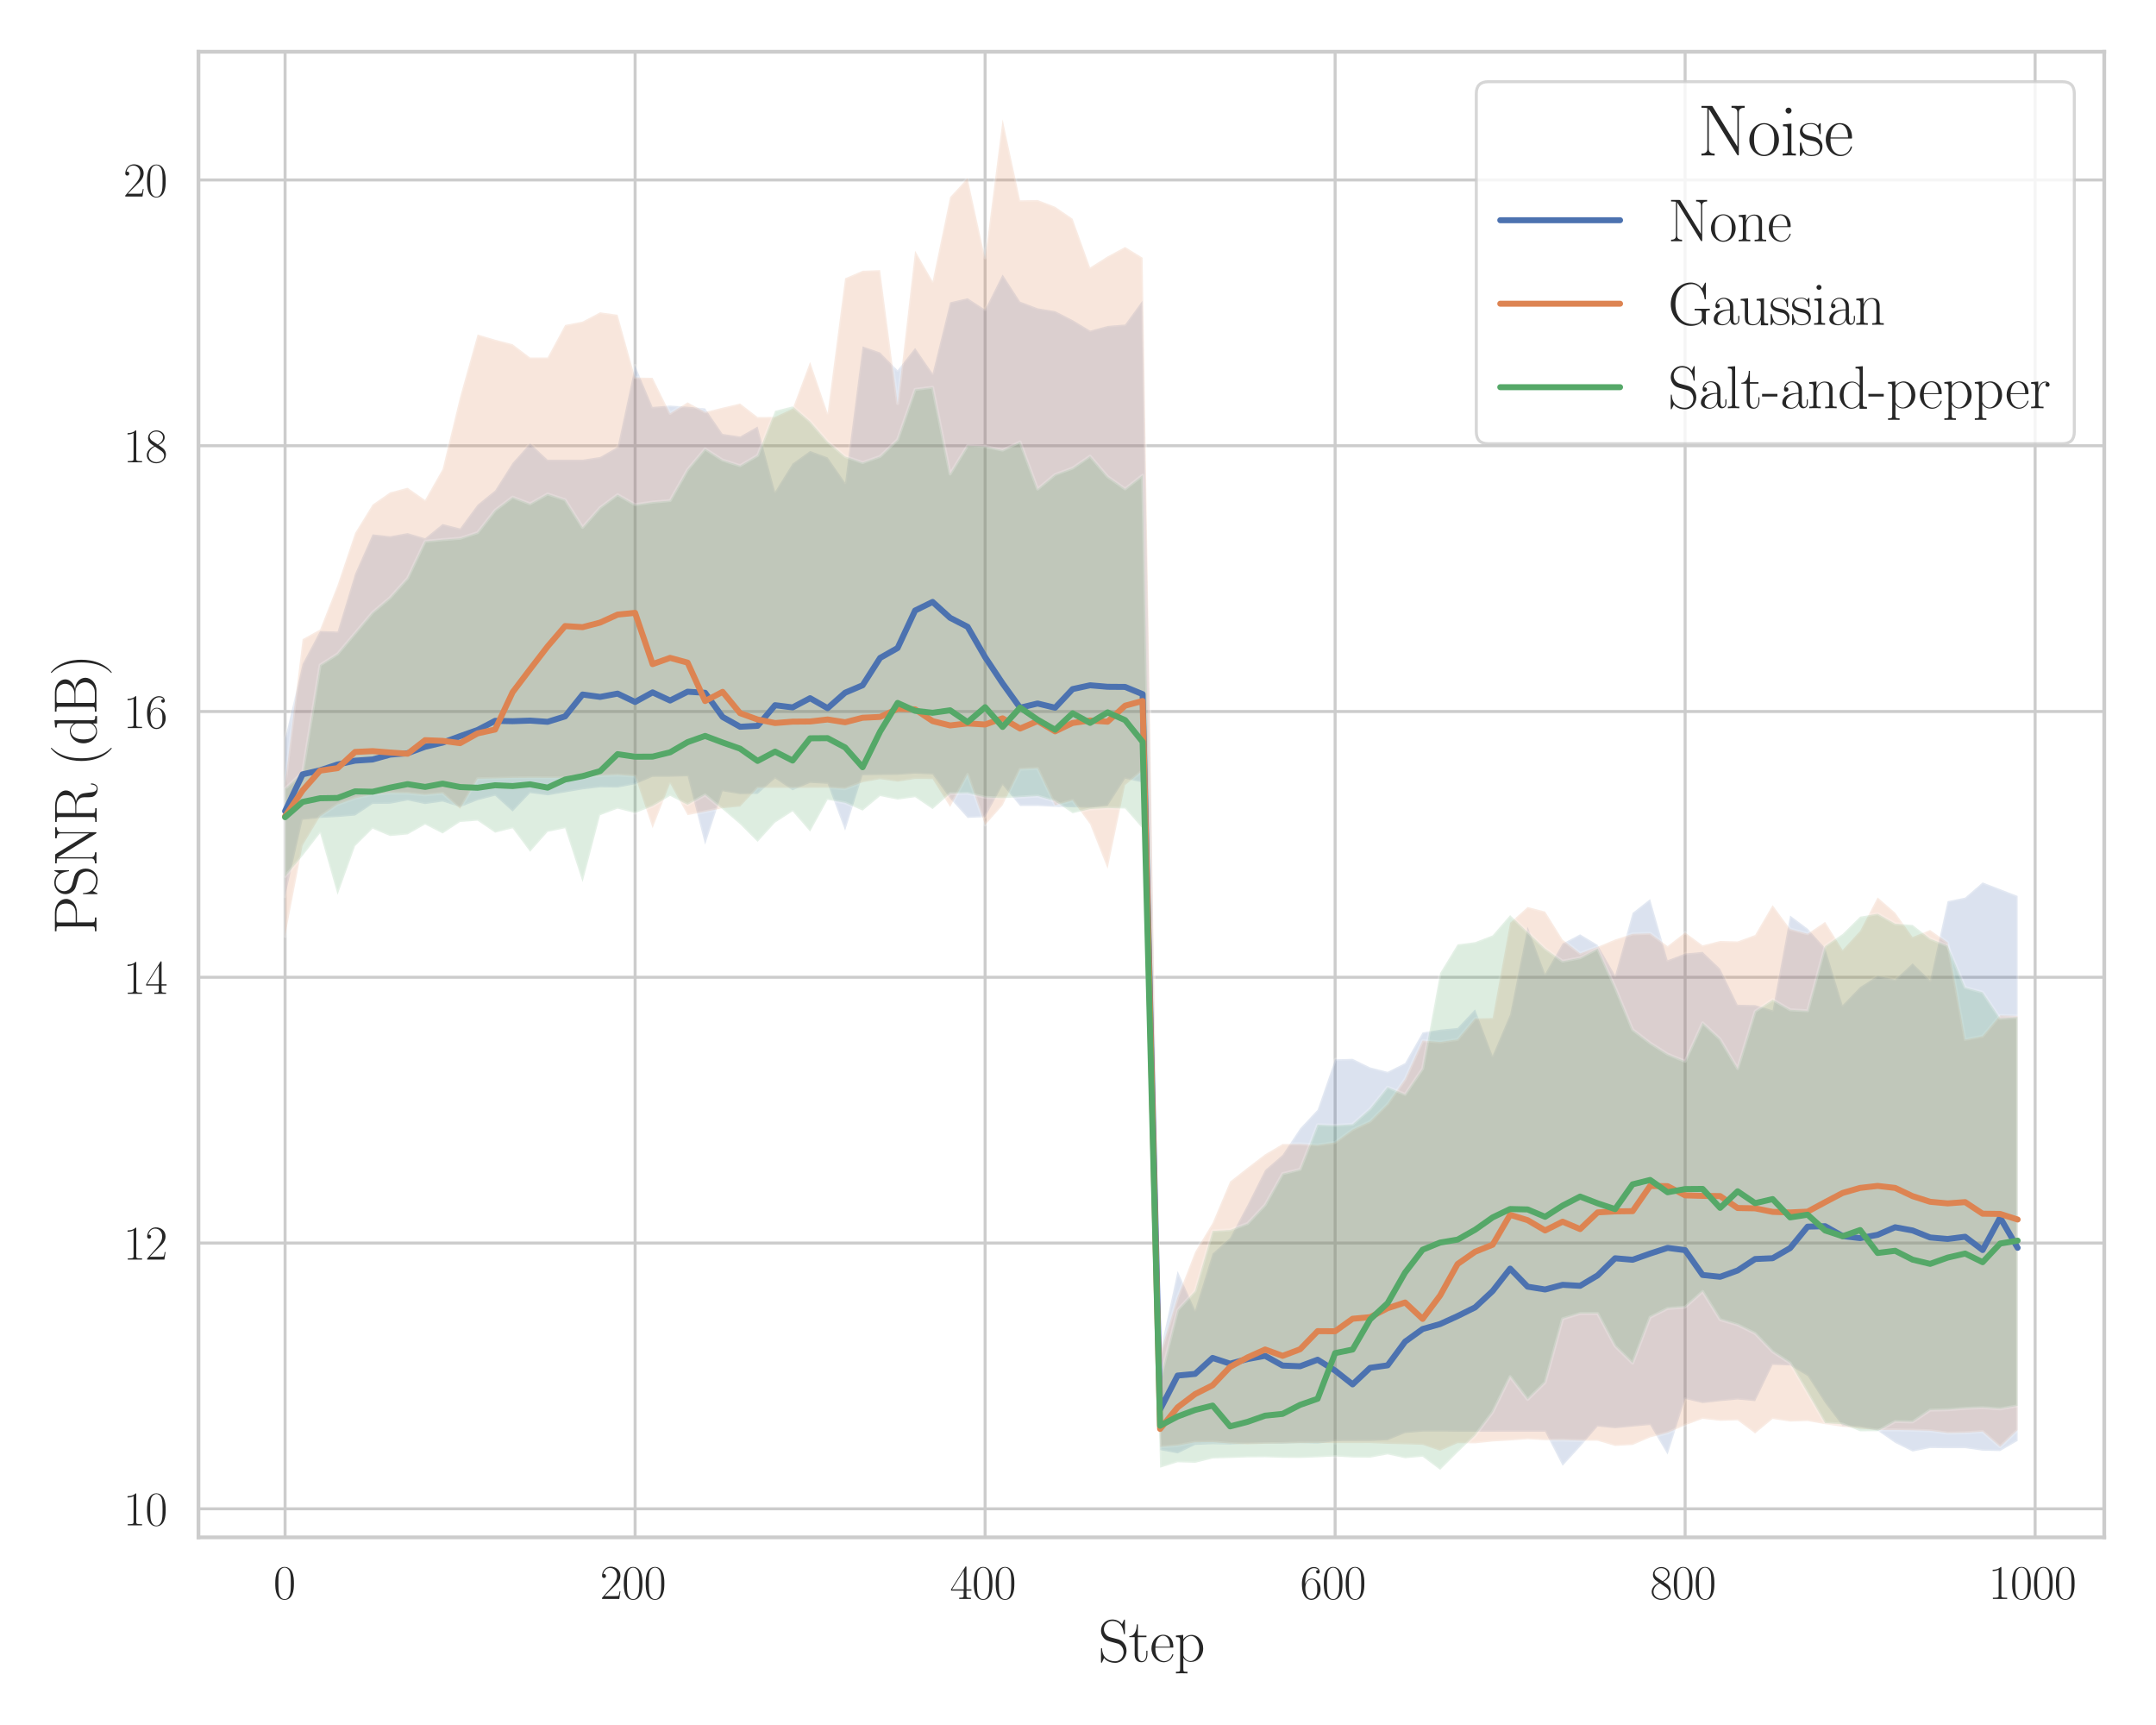 <?xml version="1.0" encoding="utf-8" standalone="no"?>
<!DOCTYPE svg PUBLIC "-//W3C//DTD SVG 1.1//EN"
  "http://www.w3.org/Graphics/SVG/1.1/DTD/svg11.dtd">
<svg xmlns:xlink="http://www.w3.org/1999/xlink" width="720pt" height="576pt" viewBox="0 0 720 576" xmlns="http://www.w3.org/2000/svg" version="1.1">
 <defs>
  <style type="text/css">*{stroke-linejoin: round; stroke-linecap: butt}</style>
 </defs>
 <g id="figure_1">
  <g id="patch_1">
   <path d="M 0 576 
L 720 576 
L 720 0 
L 0 0 
z
" style="fill: #ffffff"/>
  </g>
  <g id="axes_1">
   <g id="patch_2">
    <path d="M 66.279 513.338 
L 702.72 513.338 
L 702.72 17.28 
L 66.279 17.28 
z
" style="fill: #ffffff"/>
   </g>
   <g id="matplotlib.axis_1">
    <g id="xtick_1">
     <g id="line2d_1">
      <path d="M 95.208 513.338 
L 95.208 17.28 
" clip-path="url(#pa9fe693978)" style="fill: none; stroke: #cccccc; stroke-linecap: round"/>
     </g>
     <g id="text_1">
      <!-- $\mathdefault{0}$ -->
      <g style="fill: #262626" transform="translate(91.306 533.908) scale(0.16 -0.16)">
       <defs>
        <path id="CMR17-30" d="M 2688 2025 
C 2688 2416 2682 3080 2413 3591 
C 2176 4039 1798 4198 1466 4198 
C 1158 4198 768 4058 525 3597 
C 269 3118 243 2524 243 2025 
C 243 1661 250 1106 448 619 
C 723 -39 1216 -128 1466 -128 
C 1760 -128 2208 -7 2470 600 
C 2662 1042 2688 1559 2688 2025 
z
M 1466 -26 
C 1056 -26 813 325 723 812 
C 653 1188 653 1738 653 2096 
C 653 2588 653 2997 736 3387 
C 858 3929 1216 4096 1466 4096 
C 1728 4096 2067 3923 2189 3400 
C 2272 3036 2278 2607 2278 2096 
C 2278 1680 2278 1169 2202 792 
C 2067 95 1690 -26 1466 -26 
z
" transform="scale(0.016)"/>
       </defs>
       <use xlink:href="#CMR17-30" transform="scale(0.996)"/>
      </g>
     </g>
    </g>
    <g id="xtick_2">
     <g id="line2d_2">
      <path d="M 212.093 513.338 
L 212.093 17.28 
" clip-path="url(#pa9fe693978)" style="fill: none; stroke: #cccccc; stroke-linecap: round"/>
     </g>
     <g id="text_2">
      <!-- $\mathdefault{200}$ -->
      <g style="fill: #262626" transform="translate(200.387 533.908) scale(0.16 -0.16)">
       <defs>
        <path id="CMR17-32" d="M 2669 989 
L 2554 989 
C 2490 536 2438 459 2413 420 
C 2381 369 1920 369 1830 369 
L 602 369 
C 832 619 1280 1072 1824 1597 
C 2214 1967 2669 2402 2669 3035 
C 2669 3790 2067 4224 1395 4224 
C 691 4224 262 3604 262 3030 
C 262 2780 448 2748 525 2748 
C 589 2748 781 2787 781 3010 
C 781 3207 614 3264 525 3264 
C 486 3264 448 3258 422 3245 
C 544 3790 915 4058 1306 4058 
C 1862 4058 2227 3617 2227 3035 
C 2227 2479 1901 2000 1536 1584 
L 262 146 
L 262 0 
L 2515 0 
L 2669 989 
z
" transform="scale(0.016)"/>
       </defs>
       <use xlink:href="#CMR17-32" transform="scale(0.996)"/>
       <use xlink:href="#CMR17-30" transform="translate(45.69 0) scale(0.996)"/>
       <use xlink:href="#CMR17-30" transform="translate(91.381 0) scale(0.996)"/>
      </g>
     </g>
    </g>
    <g id="xtick_3">
     <g id="line2d_3">
      <path d="M 328.979 513.338 
L 328.979 17.28 
" clip-path="url(#pa9fe693978)" style="fill: none; stroke: #cccccc; stroke-linecap: round"/>
     </g>
     <g id="text_3">
      <!-- $\mathdefault{400}$ -->
      <g style="fill: #262626" transform="translate(317.273 533.908) scale(0.16 -0.16)">
       <defs>
        <path id="CMR17-34" d="M 2150 4122 
C 2150 4256 2144 4256 2029 4256 
L 128 1254 
L 128 1088 
L 1779 1088 
L 1779 457 
C 1779 224 1766 160 1318 160 
L 1197 160 
L 1197 0 
C 1402 0 1747 0 1965 0 
C 2182 0 2528 0 2733 0 
L 2733 160 
L 2611 160 
C 2163 160 2150 224 2150 457 
L 2150 1088 
L 2803 1088 
L 2803 1254 
L 2150 1254 
L 2150 4122 
z
M 1798 3703 
L 1798 1254 
L 256 1254 
L 1798 3703 
z
" transform="scale(0.016)"/>
       </defs>
       <use xlink:href="#CMR17-34" transform="scale(0.996)"/>
       <use xlink:href="#CMR17-30" transform="translate(45.69 0) scale(0.996)"/>
       <use xlink:href="#CMR17-30" transform="translate(91.381 0) scale(0.996)"/>
      </g>
     </g>
    </g>
    <g id="xtick_4">
     <g id="line2d_4">
      <path d="M 445.864 513.338 
L 445.864 17.28 
" clip-path="url(#pa9fe693978)" style="fill: none; stroke: #cccccc; stroke-linecap: round"/>
     </g>
     <g id="text_4">
      <!-- $\mathdefault{600}$ -->
      <g style="fill: #262626" transform="translate(434.158 533.908) scale(0.16 -0.16)">
       <defs>
        <path id="CMR17-36" d="M 678 2176 
C 678 3690 1395 4032 1811 4032 
C 1946 4032 2272 4009 2400 3776 
C 2298 3776 2106 3776 2106 3553 
C 2106 3381 2246 3323 2336 3323 
C 2394 3323 2566 3348 2566 3560 
C 2566 3954 2246 4179 1805 4179 
C 1043 4179 243 3390 243 1984 
C 243 253 966 -128 1478 -128 
C 2099 -128 2688 427 2688 1283 
C 2688 2081 2170 2662 1517 2662 
C 1126 2662 838 2407 678 1960 
L 678 2176 
z
M 1478 25 
C 691 25 691 1200 691 1436 
C 691 1896 909 2560 1504 2560 
C 1613 2560 1926 2560 2138 2120 
C 2253 1870 2253 1609 2253 1289 
C 2253 944 2253 690 2118 434 
C 1978 171 1773 25 1478 25 
z
" transform="scale(0.016)"/>
       </defs>
       <use xlink:href="#CMR17-36" transform="scale(0.996)"/>
       <use xlink:href="#CMR17-30" transform="translate(45.69 0) scale(0.996)"/>
       <use xlink:href="#CMR17-30" transform="translate(91.381 0) scale(0.996)"/>
      </g>
     </g>
    </g>
    <g id="xtick_5">
     <g id="line2d_5">
      <path d="M 562.75 513.338 
L 562.75 17.28 
" clip-path="url(#pa9fe693978)" style="fill: none; stroke: #cccccc; stroke-linecap: round"/>
     </g>
     <g id="text_5">
      <!-- $\mathdefault{800}$ -->
      <g style="fill: #262626" transform="translate(551.044 533.908) scale(0.16 -0.16)">
       <defs>
        <path id="CMR17-38" d="M 1741 2264 
C 2144 2467 2554 2773 2554 3263 
C 2554 3841 1990 4179 1472 4179 
C 890 4179 378 3759 378 3180 
C 378 3021 416 2747 666 2505 
C 730 2442 998 2251 1171 2130 
C 883 1983 211 1634 211 934 
C 211 279 838 -128 1459 -128 
C 2144 -128 2720 362 2720 1010 
C 2720 1590 2330 1857 2074 2029 
L 1741 2264 
z
M 902 2822 
C 851 2854 595 3051 595 3351 
C 595 3739 998 4032 1459 4032 
C 1965 4032 2336 3676 2336 3262 
C 2336 2669 1670 2331 1638 2331 
C 1632 2331 1626 2331 1574 2370 
L 902 2822 
z
M 2080 1519 
C 2176 1449 2483 1240 2483 851 
C 2483 381 2010 25 1472 25 
C 890 25 448 438 448 940 
C 448 1443 838 1862 1280 2060 
L 2080 1519 
z
" transform="scale(0.016)"/>
       </defs>
       <use xlink:href="#CMR17-38" transform="scale(0.996)"/>
       <use xlink:href="#CMR17-30" transform="translate(45.69 0) scale(0.996)"/>
       <use xlink:href="#CMR17-30" transform="translate(91.381 0) scale(0.996)"/>
      </g>
     </g>
    </g>
    <g id="xtick_6">
     <g id="line2d_6">
      <path d="M 679.635 513.338 
L 679.635 17.28 
" clip-path="url(#pa9fe693978)" style="fill: none; stroke: #cccccc; stroke-linecap: round"/>
     </g>
     <g id="text_6">
      <!-- $\mathdefault{1000}$ -->
      <g style="fill: #262626" transform="translate(664.027 533.908) scale(0.16 -0.16)">
       <defs>
        <path id="CMR17-31" d="M 1702 4058 
C 1702 4192 1696 4192 1606 4192 
C 1357 3916 979 3827 621 3827 
C 602 3827 570 3827 563 3808 
C 557 3795 557 3782 557 3648 
C 755 3648 1088 3686 1344 3839 
L 1344 461 
C 1344 236 1331 160 781 160 
L 589 160 
L 589 0 
C 896 0 1216 0 1523 0 
C 1830 0 2150 0 2458 0 
L 2458 160 
L 2266 160 
C 1715 160 1702 230 1702 458 
L 1702 4058 
z
" transform="scale(0.016)"/>
       </defs>
       <use xlink:href="#CMR17-31" transform="scale(0.996)"/>
       <use xlink:href="#CMR17-30" transform="translate(45.69 0) scale(0.996)"/>
       <use xlink:href="#CMR17-30" transform="translate(91.381 0) scale(0.996)"/>
       <use xlink:href="#CMR17-30" transform="translate(137.071 0) scale(0.996)"/>
      </g>
     </g>
    </g>
    <g id="text_7">
     <!-- Step -->
     <g style="fill: #262626" transform="translate(366.744 554.844) scale(0.2 -0.2)">
      <defs>
       <path id="CMR17-53" d="M 2803 4290 
C 2803 4404 2797 4411 2758 4411 
C 2720 4411 2707 4385 2682 4328 
L 2490 3907 
C 2246 4257 1875 4416 1472 4416 
C 819 4416 294 3901 294 3253 
C 294 3056 339 2776 557 2510 
C 794 2218 1018 2167 1530 2033 
C 1722 1982 2042 1899 2106 1874 
C 2470 1722 2662 1341 2662 985 
C 2662 527 2336 38 1779 38 
C 1094 38 454 419 410 1311 
C 403 1413 397 1419 352 1419 
C 301 1419 294 1413 294 1285 
L 294 -1 
C 294 -115 301 -122 339 -122 
C 384 -122 397 -90 486 108 
C 493 127 493 140 614 381 
C 934 -39 1472 -128 1779 -128 
C 2477 -128 2970 451 2970 1124 
C 2970 1454 2848 1708 2778 1823 
C 2509 2230 2221 2306 1914 2382 
C 1869 2402 1856 2402 1498 2490 
C 1152 2579 1005 2624 845 2796 
C 666 2992 602 3196 602 3399 
C 602 3812 934 4263 1478 4263 
C 2157 4263 2579 3786 2675 2993 
C 2694 2878 2701 2872 2746 2872 
C 2803 2872 2803 2891 2803 2999 
L 2803 4290 
z
" transform="scale(0.016)"/>
       <path id="CMR17-74" d="M 966 2560 
L 1862 2560 
L 1862 2725 
L 966 2725 
L 966 3904 
L 851 3904 
C 838 3245 614 2668 70 2668 
L 70 2560 
L 627 2560 
L 627 771 
C 627 650 627 -64 1370 -64 
C 1747 -64 1965 306 1965 777 
L 1965 1140 
L 1850 1140 
L 1850 783 
C 1850 344 1677 51 1408 51 
C 1222 51 966 178 966 758 
L 966 2560 
z
" transform="scale(0.016)"/>
       <path id="CMR17-65" d="M 2438 1472 
C 2464 1498 2464 1511 2464 1576 
C 2464 2238 2118 2816 1389 2816 
C 710 2816 173 2169 173 1383 
C 173 551 781 -64 1459 -64 
C 2176 -64 2458 607 2458 740 
C 2458 784 2419 784 2406 784 
C 2362 784 2355 771 2330 696 
C 2189 265 1837 51 1504 51 
C 1229 51 954 203 781 480 
C 582 803 582 1176 582 1472 
L 2438 1472 
z
M 589 1568 
C 634 2505 1126 2714 1382 2714 
C 1818 2714 2112 2297 2118 1568 
L 589 1568 
z
" transform="scale(0.016)"/>
       <path id="CMR17-70" d="M 1408 -1063 
C 998 -1063 973 -1037 973 -789 
L 973 402 
C 1158 134 1427 -38 1766 -38 
C 2406 -38 3053 523 3053 1388 
C 3053 2191 2496 2802 1837 2802 
C 1453 2802 1139 2592 960 2338 
L 960 2802 
L 198 2732 
L 198 2567 
C 576 2567 634 2528 634 2223 
L 634 -789 
C 634 -1031 608 -1063 198 -1063 
L 198 -1228 
C 352 -1216 634 -1216 800 -1216 
C 966 -1216 1254 -1216 1408 -1228 
L 1408 -1063 
z
M 973 2012 
C 973 2102 973 2235 1222 2471 
C 1254 2497 1472 2688 1792 2688 
C 2259 2688 2643 2108 2643 1382 
C 2643 656 2234 64 1728 64 
C 1498 64 1248 172 1056 472 
C 973 612 973 650 973 752 
L 973 2012 
z
" transform="scale(0.016)"/>
      </defs>
      <use xlink:href="#CMR17-53" transform="scale(0.996)"/>
      <use xlink:href="#CMR17-74" transform="translate(50.895 0) scale(0.996)"/>
      <use xlink:href="#CMR17-65" transform="translate(86.176 0) scale(0.996)"/>
      <use xlink:href="#CMR17-70" transform="translate(126.662 0) scale(0.996)"/>
     </g>
    </g>
   </g>
   <g id="matplotlib.axis_2">
    <g id="ytick_1">
     <g id="line2d_7">
      <path d="M 66.279 503.809 
L 702.72 503.809 
" clip-path="url(#pa9fe693978)" style="fill: none; stroke: #cccccc; stroke-linecap: round"/>
     </g>
     <g id="text_8">
      <!-- $\mathdefault{10}$ -->
      <g style="fill: #262626" transform="translate(41.171 509.344) scale(0.16 -0.16)">
       <use xlink:href="#CMR17-31" transform="scale(0.996)"/>
       <use xlink:href="#CMR17-30" transform="translate(45.69 0) scale(0.996)"/>
      </g>
     </g>
    </g>
    <g id="ytick_2">
     <g id="line2d_8">
      <path d="M 66.279 415.066 
L 702.72 415.066 
" clip-path="url(#pa9fe693978)" style="fill: none; stroke: #cccccc; stroke-linecap: round"/>
     </g>
     <g id="text_9">
      <!-- $\mathdefault{12}$ -->
      <g style="fill: #262626" transform="translate(41.171 420.601) scale(0.16 -0.16)">
       <use xlink:href="#CMR17-31" transform="scale(0.996)"/>
       <use xlink:href="#CMR17-32" transform="translate(45.69 0) scale(0.996)"/>
      </g>
     </g>
    </g>
    <g id="ytick_3">
     <g id="line2d_9">
      <path d="M 66.279 326.324 
L 702.72 326.324 
" clip-path="url(#pa9fe693978)" style="fill: none; stroke: #cccccc; stroke-linecap: round"/>
     </g>
     <g id="text_10">
      <!-- $\mathdefault{14}$ -->
      <g style="fill: #262626" transform="translate(41.171 331.859) scale(0.16 -0.16)">
       <use xlink:href="#CMR17-31" transform="scale(0.996)"/>
       <use xlink:href="#CMR17-34" transform="translate(45.69 0) scale(0.996)"/>
      </g>
     </g>
    </g>
    <g id="ytick_4">
     <g id="line2d_10">
      <path d="M 66.279 237.582 
L 702.72 237.582 
" clip-path="url(#pa9fe693978)" style="fill: none; stroke: #cccccc; stroke-linecap: round"/>
     </g>
     <g id="text_11">
      <!-- $\mathdefault{16}$ -->
      <g style="fill: #262626" transform="translate(41.171 243.116) scale(0.16 -0.16)">
       <use xlink:href="#CMR17-31" transform="scale(0.996)"/>
       <use xlink:href="#CMR17-36" transform="translate(45.69 0) scale(0.996)"/>
      </g>
     </g>
    </g>
    <g id="ytick_5">
     <g id="line2d_11">
      <path d="M 66.279 148.839 
L 702.72 148.839 
" clip-path="url(#pa9fe693978)" style="fill: none; stroke: #cccccc; stroke-linecap: round"/>
     </g>
     <g id="text_12">
      <!-- $\mathdefault{18}$ -->
      <g style="fill: #262626" transform="translate(41.171 154.374) scale(0.16 -0.16)">
       <use xlink:href="#CMR17-31" transform="scale(0.996)"/>
       <use xlink:href="#CMR17-38" transform="translate(45.69 0) scale(0.996)"/>
      </g>
     </g>
    </g>
    <g id="ytick_6">
     <g id="line2d_12">
      <path d="M 66.279 60.097 
L 702.72 60.097 
" clip-path="url(#pa9fe693978)" style="fill: none; stroke: #cccccc; stroke-linecap: round"/>
     </g>
     <g id="text_13">
      <!-- $\mathdefault{20}$ -->
      <g style="fill: #262626" transform="translate(41.171 65.632) scale(0.16 -0.16)">
       <use xlink:href="#CMR17-32" transform="scale(0.996)"/>
       <use xlink:href="#CMR17-30" transform="translate(45.69 0) scale(0.996)"/>
      </g>
     </g>
    </g>
    <g id="text_14">
     <!-- PSNR (dB) -->
     <g style="fill: #262626" transform="translate(32.206 312.016) rotate(-90) scale(0.2 -0.2)">
      <defs>
       <path id="CMR17-50" d="M 1267 2042 
L 2291 2042 
C 3117 2042 3718 2578 3718 3184 
C 3718 3791 3130 4352 2291 4352 
L 333 4352 
L 333 4186 
C 774 4186 845 4186 845 3899 
L 845 446 
C 845 160 774 160 333 160 
L 333 0 
C 518 0 858 0 1056 0 
C 1254 0 1594 0 1779 0 
L 1779 160 
C 1338 160 1267 160 1267 446 
L 1267 2042 
z
M 1254 2176 
L 1254 3938 
C 1254 4155 1267 4186 1523 4186 
L 2170 4186 
C 2995 4186 3232 3714 3232 3184 
C 3232 2604 2950 2176 2170 2176 
L 1254 2176 
z
" transform="scale(0.016)"/>
       <path id="CMR17-4e" d="M 1312 4250 
C 1267 4320 1261 4320 1139 4320 
L 326 4320 
L 326 4160 
L 448 4160 
C 704 4160 819 4129 838 4122 
L 838 610 
C 838 451 838 153 326 153 
L 326 -13 
C 474 0 742 0 902 0 
C 1062 0 1331 0 1478 -13 
L 1478 153 
C 966 153 966 451 966 610 
L 966 4033 
C 1011 3995 1011 3982 1056 3919 
L 3430 76 
C 3475 0 3494 0 3526 0 
C 3590 0 3590 19 3590 139 
L 3590 3705 
C 3590 3863 3590 4160 4102 4160 
L 4102 4326 
C 3955 4320 3686 4320 3526 4320 
C 3366 4320 3098 4320 2950 4326 
L 2950 4160 
C 3462 4160 3462 3862 3462 3703 
L 3462 763 
L 1312 4250 
z
" transform="scale(0.016)"/>
       <path id="CMR17-52" d="M 2509 2146 
C 3117 2268 3629 2676 3629 3186 
C 3629 3785 2950 4326 2054 4326 
L 333 4326 
L 333 4160 
C 774 4160 845 4160 845 3873 
L 845 415 
C 845 128 774 128 333 128 
L 333 -26 
C 518 -26 851 -26 1050 -26 
C 1248 -26 1581 -26 1766 -26 
L 1766 128 
C 1325 128 1254 128 1254 417 
L 1254 2112 
L 2003 2112 
C 2368 2112 2573 1964 2662 1881 
C 2918 1632 2918 1459 2918 1024 
C 2918 595 2918 377 3110 160 
C 3354 -102 3680 -128 3821 -128 
C 4294 -128 4365 396 4365 503 
C 4365 540 4365 585 4307 585 
C 4256 585 4250 547 4250 522 
C 4218 112 4032 -26 3834 -26 
C 3482 -26 3443 375 3405 764 
C 3386 898 3373 993 3360 1133 
C 3322 1452 3270 1917 2509 2146 
z
M 1984 2214 
L 1254 2214 
L 1254 3913 
C 1254 4129 1267 4160 1523 4160 
L 1990 4160 
C 2522 4160 3142 3977 3142 3190 
C 3142 2372 2464 2214 1984 2214 
z
" transform="scale(0.016)"/>
       <path id="CMR17-28" d="M 1958 -1561 
C 1958 -1555 1958 -1542 1939 -1523 
C 1645 -1224 858 -407 858 1581 
C 858 3569 1632 4379 1946 4697 
C 1946 4704 1958 4717 1958 4736 
C 1958 4755 1939 4768 1914 4768 
C 1843 4768 1299 4296 986 3594 
C 666 2887 576 2199 576 1588 
C 576 1128 621 351 1005 -471 
C 1312 -1135 1837 -1600 1914 -1600 
C 1946 -1600 1958 -1587 1958 -1561 
z
" transform="scale(0.016)"/>
       <path id="CMR17-64" d="M 1869 4326 
L 1869 4160 
C 2246 4160 2304 4122 2304 3820 
L 2304 2345 
C 2278 2377 2016 2790 1498 2790 
C 845 2790 211 2208 211 1364 
C 211 525 806 -64 1434 -64 
C 1978 -64 2259 337 2291 380 
L 2291 -63 
L 3066 -63 
L 3066 128 
C 2688 128 2630 166 2630 473 
L 2630 4396 
L 1869 4326 
z
M 2291 755 
C 2291 563 2176 390 2029 262 
C 1811 70 1594 38 1472 38 
C 1286 38 621 134 621 1356 
C 621 2612 1363 2688 1530 2688 
C 1824 2688 2061 2522 2208 2291 
C 2291 2157 2291 2138 2291 2023 
L 2291 755 
z
" transform="scale(0.016)"/>
       <path id="CMR17-42" d="M 333 4352 
L 333 4186 
C 774 4186 845 4186 845 3900 
L 845 452 
C 845 166 774 166 333 166 
L 333 0 
L 2534 0 
C 3354 0 3885 583 3885 1164 
C 3885 1741 3360 2233 2675 2233 
C 3290 2356 3718 2771 3718 3264 
C 3718 3802 3194 4352 2368 4352 
L 333 4352 
z
M 1248 2304 
L 1248 3937 
C 1248 4155 1261 4186 1517 4186 
L 2336 4186 
C 2970 4186 3251 3674 3251 3277 
C 3251 2791 2861 2304 2170 2304 
L 1248 2304 
z
M 1517 166 
C 1261 166 1248 197 1248 413 
L 1248 2202 
L 2432 2202 
C 3091 2202 3411 1625 3411 1162 
C 3411 699 3046 166 2349 166 
L 1517 166 
z
" transform="scale(0.016)"/>
       <path id="CMR17-29" d="M 1683 1581 
C 1683 2040 1638 2817 1254 3639 
C 947 4303 422 4768 346 4768 
C 326 4768 301 4761 301 4729 
C 301 4717 307 4710 314 4697 
C 621 4378 1402 3568 1402 1584 
C 1402 -407 627 -1217 314 -1537 
C 307 -1549 301 -1556 301 -1568 
C 301 -1600 326 -1600 346 -1600 
C 416 -1600 960 -1128 1274 -426 
C 1594 281 1683 969 1683 1581 
z
" transform="scale(0.016)"/>
      </defs>
      <use xlink:href="#CMR17-50" transform="scale(0.996)"/>
      <use xlink:href="#CMR17-53" transform="translate(62.586 0) scale(0.996)"/>
      <use xlink:href="#CMR17-4e" transform="translate(113.482 0) scale(0.996)"/>
      <use xlink:href="#CMR17-52" transform="translate(182.554 0) scale(0.996)"/>
      <use xlink:href="#CMR17-28" transform="translate(280.421 0) scale(0.996)"/>
      <use xlink:href="#CMR17-64" transform="translate(315.702 0) scale(0.996)"/>
      <use xlink:href="#CMR17-42" transform="translate(366.597 0) scale(0.996)"/>
      <use xlink:href="#CMR17-29" transform="translate(431.786 0) scale(0.996)"/>
     </g>
    </g>
   </g>
   <g id="PolyCollection_1">
    <defs>
     <path id="mee03801a84" d="M 95.208 -329.362 
L 95.208 -276.636 
L 101.052 -302.247 
L 106.896 -302.877 
L 112.741 -303.197 
L 118.585 -303.676 
L 124.429 -307.554 
L 130.273 -307.62 
L 136.118 -308.739 
L 141.962 -307.514 
L 147.806 -308.361 
L 153.651 -306.502 
L 159.495 -308.787 
L 165.339 -310.296 
L 171.183 -305.034 
L 177.028 -311.183 
L 182.872 -310.416 
L 188.716 -311.405 
L 194.56 -312.412 
L 200.405 -313.096 
L 206.249 -313.025 
L 212.093 -314.13 
L 217.938 -316.614 
L 223.782 -316.637 
L 229.626 -316.792 
L 235.47 -293.936 
L 241.315 -311.796 
L 247.159 -310.797 
L 253.003 -310.899 
L 258.847 -316.055 
L 264.692 -312.111 
L 270.536 -314.591 
L 276.38 -314.272 
L 282.225 -298.644 
L 288.069 -317.129 
L 293.913 -317.205 
L 299.757 -317.271 
L 305.602 -317.662 
L 311.446 -317.395 
L 317.29 -309.364 
L 323.134 -302.886 
L 328.979 -303.126 
L 334.823 -313.881 
L 340.667 -306.862 
L 346.512 -306.884 
L 352.356 -306.582 
L 358.2 -306.418 
L 364.044 -306.276 
L 369.889 -306.919 
L 375.733 -315.984 
L 381.577 -314.698 
L 387.421 -91.803 
L 393.266 -90.667 
L 399.11 -93.525 
L 404.954 -93.782 
L 410.799 -93.618 
L 416.643 -93.929 
L 422.487 -94.004 
L 428.331 -93.911 
L 434.176 -94.128 
L 440.02 -93.933 
L 445.864 -94.79 
L 451.708 -94.816 
L 457.553 -94.829 
L 463.397 -95.091 
L 469.241 -97.487 
L 475.086 -97.975 
L 480.93 -98.002 
L 486.774 -97.927 
L 492.618 -97.927 
L 498.463 -97.927 
L 504.307 -97.94 
L 510.151 -97.944 
L 515.995 -97.94 
L 521.84 -86.545 
L 527.684 -92.908 
L 533.528 -99.675 
L 539.373 -99.076 
L 545.217 -99.644 
L 551.061 -100.176 
L 556.905 -90.304 
L 562.75 -108.877 
L 568.594 -107.48 
L 574.438 -108.132 
L 580.282 -108.695 
L 586.127 -108.132 
L 591.971 -120.245 
L 597.815 -120.041 
L 603.66 -116.536 
L 609.504 -107.515 
L 615.348 -99.812 
L 621.192 -99.449 
L 627.037 -98.282 
L 632.881 -94.208 
L 638.725 -91.311 
L 644.569 -92.478 
L 650.414 -92.42 
L 656.258 -92.433 
L 662.102 -91.599 
L 667.947 -91.471 
L 673.791 -94.865 
L 673.791 -276.831 
L 673.791 -276.831 
L 667.947 -279.107 
L 662.102 -281.348 
L 656.258 -276.281 
L 650.414 -275.074 
L 644.569 -248.66 
L 638.725 -254.322 
L 632.881 -248.886 
L 627.037 -250.137 
L 621.192 -246.419 
L 615.348 -240.376 
L 609.504 -259.46 
L 603.66 -265.911 
L 597.815 -270.282 
L 591.971 -238.668 
L 586.127 -240.389 
L 580.282 -240.513 
L 574.438 -252.529 
L 568.594 -258.142 
L 562.75 -257.605 
L 556.905 -255.364 
L 551.061 -275.771 
L 545.217 -271.183 
L 539.373 -250.337 
L 533.528 -260.489 
L 527.684 -264.017 
L 521.84 -260.951 
L 515.995 -250.843 
L 510.151 -266.577 
L 504.307 -237.257 
L 498.463 -223.501 
L 492.618 -238.965 
L 486.774 -232.753 
L 480.93 -232.176 
L 475.086 -231.258 
L 469.241 -221.039 
L 463.397 -218.101 
L 457.553 -219.592 
L 451.708 -222.437 
L 445.864 -222.259 
L 440.02 -205.456 
L 434.176 -199.195 
L 428.331 -190.378 
L 422.487 -185.293 
L 416.643 -173.695 
L 410.799 -162.655 
L 404.954 -157.424 
L 399.11 -138.571 
L 393.266 -151.585 
L 387.421 -124.5 
L 381.577 -475.667 
L 375.733 -467.632 
L 369.889 -467.161 
L 364.044 -465.595 
L 358.2 -469.131 
L 352.356 -472.109 
L 346.512 -473.063 
L 340.667 -475.295 
L 334.823 -484.329 
L 328.979 -472.615 
L 323.134 -476.426 
L 317.29 -475.051 
L 311.446 -451.308 
L 305.602 -459.809 
L 299.757 -452.377 
L 293.913 -458.309 
L 288.069 -460.342 
L 282.225 -414.879 
L 276.38 -423.278 
L 270.536 -425.408 
L 264.692 -421.215 
L 258.847 -411.866 
L 253.003 -433.581 
L 247.159 -430.253 
L 241.315 -431.119 
L 235.47 -439.625 
L 229.626 -440.188 
L 223.782 -440.57 
L 217.938 -440.113 
L 212.093 -453.983 
L 206.249 -426.726 
L 200.405 -423.411 
L 194.56 -422.506 
L 188.716 -422.524 
L 182.872 -422.524 
L 177.028 -427.946 
L 171.183 -421.428 
L 165.339 -412.221 
L 159.495 -407.478 
L 153.651 -399.544 
L 147.806 -401.022 
L 141.962 -396.27 
L 136.118 -397.991 
L 130.273 -396.94 
L 124.429 -397.574 
L 118.585 -384.409 
L 112.741 -365.117 
L 106.896 -365.307 
L 101.052 -354.294 
L 95.208 -329.362 
z
" style="stroke: #ffffff; stroke-opacity: 0.2"/>
    </defs>
    <g clip-path="url(#pa9fe693978)">
     <use xlink:href="#mee03801a84" x="0" y="576" style="fill: #4c72b0; fill-opacity: 0.2; stroke: #ffffff; stroke-opacity: 0.2"/>
    </g>
   </g>
   <g id="PolyCollection_2">
    <defs>
     <path id="m407dacd124" d="M 95.208 -314.387 
L 95.208 -263.311 
L 101.052 -293.688 
L 106.896 -303.414 
L 112.741 -307.394 
L 118.585 -309.435 
L 124.429 -310.775 
L 130.273 -311.228 
L 136.118 -311.148 
L 141.962 -310.593 
L 147.806 -311.13 
L 153.651 -305.956 
L 159.495 -315.984 
L 165.339 -316.095 
L 171.183 -316.259 
L 177.028 -316.299 
L 182.872 -316.286 
L 188.716 -316.264 
L 194.56 -316.681 
L 200.405 -317 
L 206.249 -317.24 
L 212.093 -316.814 
L 217.938 -299.465 
L 223.782 -314.396 
L 229.626 -303.822 
L 235.47 -304.949 
L 241.315 -306.143 
L 247.159 -306.671 
L 253.003 -312.878 
L 258.847 -312.927 
L 264.692 -312.887 
L 270.536 -312.932 
L 276.38 -312.967 
L 282.225 -312.634 
L 288.069 -314.8 
L 293.913 -315.833 
L 299.757 -314.999 
L 305.602 -315.9 
L 311.446 -315.856 
L 317.29 -306.538 
L 323.134 -317.435 
L 328.979 -300.512 
L 334.823 -307.061 
L 340.667 -319.157 
L 346.512 -319.432 
L 352.356 -307.115 
L 358.2 -308.725 
L 364.044 -300.752 
L 369.889 -285.923 
L 375.733 -313.828 
L 381.577 -318.74 
L 387.421 -92.851 
L 393.266 -93.325 
L 399.11 -94.412 
L 404.954 -94.479 
L 410.799 -94.009 
L 416.643 -93.711 
L 422.487 -93.924 
L 428.331 -94.017 
L 434.176 -94.151 
L 440.02 -94.195 
L 445.864 -94.146 
L 451.708 -94.133 
L 457.553 -94.155 
L 463.397 -93.893 
L 469.241 -93.747 
L 475.086 -93.556 
L 480.93 -91.568 
L 486.774 -94.115 
L 492.618 -94.049 
L 498.463 -94.665 
L 504.307 -95.003 
L 510.151 -95.42 
L 515.995 -95.087 
L 521.84 -95.14 
L 527.684 -94.958 
L 533.528 -94.914 
L 539.373 -93.174 
L 545.217 -93.503 
L 551.061 -96.023 
L 556.905 -97.558 
L 562.75 -100.087 
L 568.594 -102.231 
L 574.438 -101.565 
L 580.282 -101.729 
L 586.127 -97.363 
L 591.971 -102.191 
L 597.815 -101.312 
L 603.66 -101.494 
L 609.504 -100.442 
L 615.348 -99.564 
L 621.192 -98.956 
L 627.037 -98.503 
L 632.881 -98.517 
L 638.725 -98.419 
L 644.569 -98.246 
L 650.414 -97.478 
L 656.258 -97.58 
L 662.102 -97.971 
L 667.947 -92.882 
L 673.791 -98.499 
L 673.791 -236.777 
L 673.791 -236.777 
L 667.947 -236.915 
L 662.102 -229.997 
L 656.258 -228.884 
L 650.414 -261.279 
L 644.569 -265.481 
L 638.725 -263.125 
L 632.881 -271.267 
L 627.037 -276.339 
L 621.192 -265.153 
L 615.348 -258.803 
L 609.504 -268.17 
L 603.66 -264.199 
L 597.815 -265.787 
L 591.971 -273.778 
L 586.127 -263.791 
L 580.282 -261.652 
L 574.438 -261.798 
L 568.594 -260.343 
L 562.75 -264.629 
L 556.905 -260.099 
L 551.061 -264.35 
L 545.217 -264.168 
L 539.373 -262.295 
L 533.528 -259.824 
L 527.684 -257.645 
L 521.84 -262.233 
L 515.995 -271.626 
L 510.151 -273.135 
L 504.307 -267.864 
L 498.463 -236.059 
L 492.618 -235.908 
L 486.774 -228.919 
L 480.93 -228.058 
L 475.086 -228.529 
L 469.241 -215.67 
L 463.397 -207.35 
L 457.553 -201.542 
L 451.708 -198.804 
L 445.864 -194.532 
L 440.02 -193.688 
L 434.176 -194.048 
L 428.331 -194.012 
L 422.487 -190.565 
L 416.643 -186.088 
L 410.799 -181.495 
L 404.954 -167.66 
L 399.11 -157.952 
L 393.266 -142.892 
L 387.421 -123.875 
L 381.577 -489.946 
L 375.733 -493.54 
L 369.889 -490.39 
L 364.044 -486.698 
L 358.2 -502.96 
L 352.356 -506.976 
L 346.512 -509.221 
L 340.667 -509.114 
L 334.823 -536.172 
L 328.979 -489.871 
L 323.134 -516.524 
L 317.29 -510.193 
L 311.446 -482.101 
L 305.602 -492.271 
L 299.757 -441.253 
L 293.913 -485.811 
L 288.069 -485.593 
L 282.225 -483.077 
L 276.38 -438.107 
L 270.536 -455.163 
L 264.692 -439.536 
L 258.847 -436.789 
L 253.003 -436.749 
L 247.159 -441.275 
L 241.315 -439.869 
L 235.47 -438.44 
L 229.626 -441.657 
L 223.782 -437.983 
L 217.938 -449.839 
L 212.093 -449.95 
L 206.249 -470.902 
L 200.405 -471.718 
L 194.56 -468.63 
L 188.716 -467.476 
L 182.872 -456.628 
L 177.028 -456.619 
L 171.183 -461.06 
L 165.339 -462.582 
L 159.495 -464.308 
L 153.651 -443.503 
L 147.806 -419.365 
L 141.962 -409.053 
L 136.118 -413.139 
L 130.273 -411.6 
L 124.429 -407.522 
L 118.585 -398.031 
L 112.741 -380.664 
L 106.896 -365.809 
L 101.052 -362.579 
L 95.208 -314.387 
z
" style="stroke: #ffffff; stroke-opacity: 0.2"/>
    </defs>
    <g clip-path="url(#pa9fe693978)">
     <use xlink:href="#m407dacd124" x="0" y="576" style="fill: #dd8452; fill-opacity: 0.2; stroke: #ffffff; stroke-opacity: 0.2"/>
    </g>
   </g>
   <g id="PolyCollection_3">
    <defs>
     <path id="m5b4f458fa7" d="M 95.208 -312.683 
L 95.208 -283.345 
L 101.052 -290.218 
L 106.896 -297.761 
L 112.741 -277.226 
L 118.585 -293.475 
L 124.429 -299.274 
L 130.273 -296.834 
L 136.118 -297.371 
L 141.962 -300.681 
L 147.806 -297.69 
L 153.651 -301.528 
L 159.495 -301.967 
L 165.339 -297.961 
L 171.183 -299.416 
L 177.028 -291.589 
L 182.872 -298.218 
L 188.716 -299.443 
L 194.56 -281.459 
L 200.405 -303.787 
L 206.249 -305.983 
L 212.093 -304.479 
L 217.938 -306.808 
L 223.782 -310.234 
L 229.626 -307.283 
L 235.47 -310.558 
L 241.315 -305.779 
L 247.159 -300.756 
L 253.003 -294.899 
L 258.847 -301.311 
L 264.692 -305.073 
L 270.536 -298.325 
L 276.38 -308.938 
L 282.225 -307.918 
L 288.069 -305.326 
L 293.913 -310.167 
L 299.757 -309 
L 305.602 -309.808 
L 311.446 -305.841 
L 317.29 -311.006 
L 323.134 -311.13 
L 328.979 -309.755 
L 334.823 -309.475 
L 340.667 -309.834 
L 346.512 -310.185 
L 352.356 -308.459 
L 358.2 -304.443 
L 364.044 -305.841 
L 369.889 -306.187 
L 375.733 -306.01 
L 381.577 -299.323 
L 387.421 -85.911 
L 393.266 -87.735 
L 399.11 -87.544 
L 404.954 -88.995 
L 410.799 -89.154 
L 416.643 -89.359 
L 422.487 -89.407 
L 428.331 -89.208 
L 434.176 -89.163 
L 440.02 -89.381 
L 445.864 -89.669 
L 451.708 -89.31 
L 457.553 -89.261 
L 463.397 -90.357 
L 469.241 -89.07 
L 475.086 -89.58 
L 480.93 -85.21 
L 486.774 -91.045 
L 492.618 -96.662 
L 498.463 -104.449 
L 504.307 -116.336 
L 510.151 -108.704 
L 515.995 -114.397 
L 521.84 -135.638 
L 527.684 -137.408 
L 533.528 -137.408 
L 539.373 -126.519 
L 545.217 -120.822 
L 551.061 -136.143 
L 556.905 -139.09 
L 562.75 -139.533 
L 568.594 -144.76 
L 574.438 -135.354 
L 580.282 -133.623 
L 586.127 -130.744 
L 591.971 -124.669 
L 597.815 -120.853 
L 603.66 -110.879 
L 609.504 -100.789 
L 615.348 -100.447 
L 621.192 -98.073 
L 627.037 -98.1 
L 632.881 -101.339 
L 638.725 -101.192 
L 644.569 -105.132 
L 650.414 -105.27 
L 656.258 -105.731 
L 662.102 -105.967 
L 667.947 -105.55 
L 673.791 -106.575 
L 673.791 -236.369 
L 673.791 -236.369 
L 667.947 -235.956 
L 662.102 -244.662 
L 656.258 -246.277 
L 650.414 -260.219 
L 644.569 -262.553 
L 638.725 -267.158 
L 632.881 -267.566 
L 627.037 -270.894 
L 621.192 -269.914 
L 615.348 -264.132 
L 609.504 -260.086 
L 603.66 -238.494 
L 597.815 -238.823 
L 591.971 -242.204 
L 586.127 -238.317 
L 580.282 -219.22 
L 574.438 -229.026 
L 568.594 -234.452 
L 562.75 -221.607 
L 556.905 -223.994 
L 551.061 -227.726 
L 545.217 -232.189 
L 539.373 -246.339 
L 533.528 -259.238 
L 527.684 -256.172 
L 521.84 -255.063 
L 515.995 -259.229 
L 510.151 -264.762 
L 504.307 -270.428 
L 498.463 -263.671 
L 492.618 -261.412 
L 486.774 -260.653 
L 480.93 -251.083 
L 475.086 -219.144 
L 469.241 -210.589 
L 463.397 -212.994 
L 457.553 -205.766 
L 451.708 -200.602 
L 445.864 -200.251 
L 440.02 -200.473 
L 434.176 -185.546 
L 428.331 -184.1 
L 422.487 -173.686 
L 416.643 -167.465 
L 410.799 -165.313 
L 404.954 -164.971 
L 399.11 -144.925 
L 393.266 -138.588 
L 387.421 -115.28 
L 381.577 -417.31 
L 375.733 -412.74 
L 369.889 -416.849 
L 364.044 -423.691 
L 358.2 -419.693 
L 352.356 -417.55 
L 346.512 -412.691 
L 340.667 -428.43 
L 334.823 -425.679 
L 328.979 -426.926 
L 323.134 -427.218 
L 317.29 -417.732 
L 311.446 -446.697 
L 305.602 -445.983 
L 299.757 -429.224 
L 293.913 -423.576 
L 288.069 -421.552 
L 282.225 -423.576 
L 276.38 -428.523 
L 270.536 -435.236 
L 264.692 -440.299 
L 258.847 -438.826 
L 253.003 -423.931 
L 247.159 -420.505 
L 241.315 -422.373 
L 235.47 -426.118 
L 229.626 -419.183 
L 223.782 -408.844 
L 217.938 -408.347 
L 212.093 -407.495 
L 206.249 -410.832 
L 200.405 -406.497 
L 194.56 -399.912 
L 188.716 -409.133 
L 182.872 -411.063 
L 177.028 -407.779 
L 171.183 -410.007 
L 165.339 -405.614 
L 159.495 -398.155 
L 153.651 -396.252 
L 147.806 -395.808 
L 141.962 -395.258 
L 136.118 -382.932 
L 130.273 -376.431 
L 124.429 -371.497 
L 118.585 -364.58 
L 112.741 -357.649 
L 106.896 -353.926 
L 101.052 -318.008 
L 95.208 -312.683 
z
" style="stroke: #ffffff; stroke-opacity: 0.2"/>
    </defs>
    <g clip-path="url(#pa9fe693978)">
     <use xlink:href="#m5b4f458fa7" x="0" y="576" style="fill: #55a868; fill-opacity: 0.2; stroke: #ffffff; stroke-opacity: 0.2"/>
    </g>
   </g>
   <g id="line2d_13">
    <path d="M 95.208 270.862 
L 101.052 258.563 
L 106.896 257.196 
L 112.741 255.272 
L 118.585 253.995 
L 124.429 253.6 
L 130.273 251.987 
L 136.118 251.516 
L 141.962 249.364 
L 147.806 247.969 
L 153.651 245.812 
L 159.495 243.751 
L 165.339 240.696 
L 171.183 240.821 
L 177.028 240.619 
L 182.872 241.025 
L 188.716 239.217 
L 194.56 231.911 
L 200.405 232.707 
L 206.249 231.607 
L 212.093 234.394 
L 217.938 231.194 
L 223.782 233.917 
L 229.626 230.968 
L 235.47 231.332 
L 241.315 239.405 
L 247.159 242.673 
L 253.003 242.365 
L 258.847 235.474 
L 264.692 236.211 
L 270.536 233.133 
L 276.38 236.472 
L 282.225 231.303 
L 288.069 228.825 
L 293.913 219.689 
L 299.757 216.381 
L 305.602 203.859 
L 311.446 200.995 
L 317.29 206.295 
L 323.134 209.306 
L 328.979 219.425 
L 334.823 228.215 
L 340.667 236.33 
L 346.512 234.902 
L 352.356 236.324 
L 358.2 230.096 
L 364.044 228.825 
L 369.889 229.329 
L 375.733 229.375 
L 381.577 231.782 
L 387.421 470.652 
L 393.266 459.316 
L 399.11 458.763 
L 404.954 453.43 
L 410.799 455.349 
L 416.643 453.805 
L 422.487 452.729 
L 428.331 455.979 
L 434.176 456.21 
L 440.02 454.024 
L 445.864 457.652 
L 451.708 462.266 
L 457.553 456.735 
L 463.397 455.908 
L 469.241 447.988 
L 475.086 443.777 
L 480.93 442.111 
L 486.774 439.446 
L 492.618 436.551 
L 498.463 431.095 
L 504.307 423.612 
L 510.151 429.636 
L 515.995 430.574 
L 521.84 429.023 
L 527.684 429.349 
L 533.528 425.869 
L 539.373 420.151 
L 545.217 420.657 
L 551.061 418.587 
L 556.905 416.688 
L 562.75 417.442 
L 568.594 425.735 
L 574.438 426.341 
L 580.282 424.231 
L 586.127 420.406 
L 591.971 420.136 
L 597.815 416.761 
L 603.66 409.591 
L 609.504 409.442 
L 615.348 412.748 
L 621.192 413.431 
L 627.037 412.324 
L 632.881 409.799 
L 638.725 410.873 
L 644.569 413.207 
L 650.414 413.717 
L 656.258 412.968 
L 662.102 417.4 
L 667.947 406.583 
L 673.791 416.653 
" clip-path="url(#pa9fe693978)" style="fill: none; stroke: #4c72b0; stroke-width: 2; stroke-linecap: round"/>
   </g>
   <g id="line2d_14">
    <path d="M 95.208 272.573 
L 101.052 263.943 
L 106.896 257.327 
L 112.741 256.497 
L 118.585 251.084 
L 124.429 250.806 
L 130.273 251.275 
L 136.118 251.676 
L 141.962 247.152 
L 147.806 247.388 
L 153.651 248.149 
L 159.495 244.885 
L 165.339 243.607 
L 171.183 231.15 
L 177.028 223.449 
L 182.872 215.855 
L 188.716 209.046 
L 194.56 209.415 
L 200.405 207.882 
L 206.249 205.222 
L 212.093 204.647 
L 217.938 221.761 
L 223.782 219.669 
L 229.626 221.26 
L 235.47 234.085 
L 241.315 231.021 
L 247.159 238.136 
L 253.003 240.251 
L 258.847 241.429 
L 264.692 240.967 
L 270.536 240.918 
L 276.38 240.246 
L 282.225 241.171 
L 288.069 239.665 
L 293.913 239.388 
L 299.757 236.668 
L 305.602 236.865 
L 311.446 240.785 
L 317.29 242.238 
L 323.134 241.557 
L 328.979 241.923 
L 334.823 239.867 
L 340.667 243.272 
L 346.512 240.779 
L 352.356 244.206 
L 358.2 241.409 
L 364.044 240.586 
L 369.889 240.985 
L 375.733 235.638 
L 381.577 234.063 
L 387.421 477.131 
L 393.266 469.925 
L 399.11 465.499 
L 404.954 462.561 
L 410.799 456.409 
L 416.643 453.248 
L 422.487 450.617 
L 428.331 452.74 
L 434.176 450.53 
L 440.02 444.487 
L 445.864 444.524 
L 451.708 440.347 
L 457.553 439.817 
L 463.397 436.828 
L 469.241 434.922 
L 475.086 440.398 
L 480.93 432.589 
L 486.774 422.064 
L 492.618 417.975 
L 498.463 415.628 
L 504.307 405.637 
L 510.151 407.432 
L 515.995 410.86 
L 521.84 407.934 
L 527.684 410.407 
L 533.528 404.839 
L 539.373 404.502 
L 545.217 404.424 
L 551.061 396.004 
L 556.905 396.073 
L 562.75 399.148 
L 568.594 399.323 
L 574.438 399.386 
L 580.282 403.372 
L 586.127 403.483 
L 591.971 404.659 
L 597.815 404.852 
L 603.66 404.577 
L 609.504 401.42 
L 615.348 398.345 
L 621.192 396.657 
L 627.037 395.989 
L 632.881 396.659 
L 638.725 399.417 
L 644.569 401.289 
L 650.414 401.833 
L 656.258 401.4 
L 662.102 405.267 
L 667.947 405.345 
L 673.791 407.213 
" clip-path="url(#pa9fe693978)" style="fill: none; stroke: #dd8452; stroke-width: 2; stroke-linecap: round"/>
   </g>
   <g id="line2d_15">
    <path d="M 95.208 272.868 
L 101.052 267.77 
L 106.896 266.545 
L 112.741 266.447 
L 118.585 264.24 
L 124.429 264.377 
L 130.273 262.997 
L 136.118 261.833 
L 141.962 262.762 
L 147.806 261.66 
L 153.651 262.804 
L 159.495 263.042 
L 165.339 262.208 
L 171.183 262.476 
L 177.028 261.893 
L 182.872 263.002 
L 188.716 260.289 
L 194.56 259.155 
L 200.405 257.491 
L 206.249 251.814 
L 212.093 252.679 
L 217.938 252.641 
L 223.782 251.204 
L 229.626 247.807 
L 235.47 245.735 
L 241.315 247.925 
L 247.159 249.986 
L 253.003 254.079 
L 258.847 250.977 
L 264.692 253.957 
L 270.536 246.527 
L 276.38 246.478 
L 282.225 249.58 
L 288.069 256.182 
L 293.913 244.288 
L 299.757 234.717 
L 305.602 237.353 
L 311.446 238.003 
L 317.29 237.176 
L 323.134 241.136 
L 328.979 236.144 
L 334.823 242.735 
L 340.667 236.282 
L 346.512 240.315 
L 352.356 243.663 
L 358.2 238.167 
L 364.044 241.382 
L 369.889 237.872 
L 375.733 240.459 
L 381.577 247.725 
L 387.421 476.059 
L 393.266 472.988 
L 399.11 470.803 
L 404.954 469.343 
L 410.799 476.285 
L 416.643 474.768 
L 422.487 472.707 
L 428.331 472.105 
L 434.176 469.102 
L 440.02 467.063 
L 445.864 451.828 
L 451.708 450.623 
L 457.553 440.551 
L 463.397 435.135 
L 469.241 424.908 
L 475.086 417.298 
L 480.93 414.911 
L 486.774 413.924 
L 492.618 410.631 
L 498.463 406.514 
L 504.307 403.705 
L 510.151 403.849 
L 515.995 406.303 
L 521.84 402.565 
L 527.684 399.55 
L 533.528 401.797 
L 539.373 403.738 
L 545.217 395.461 
L 551.061 394.001 
L 556.905 398.114 
L 562.75 397.045 
L 568.594 396.998 
L 574.438 403.321 
L 580.282 397.788 
L 586.127 401.751 
L 591.971 400.393 
L 597.815 406.505 
L 603.66 405.606 
L 609.504 410.871 
L 615.348 412.799 
L 621.192 410.731 
L 627.037 418.385 
L 632.881 417.653 
L 638.725 420.615 
L 644.569 422.022 
L 650.414 419.932 
L 656.258 418.581 
L 662.102 421.458 
L 667.947 415.237 
L 673.791 414.261 
" clip-path="url(#pa9fe693978)" style="fill: none; stroke: #55a868; stroke-width: 2; stroke-linecap: round"/>
   </g>
   <g id="patch_3">
    <path d="M 66.279 513.338 
L 66.279 17.28 
" style="fill: none; stroke: #cccccc; stroke-width: 1.25; stroke-linejoin: miter; stroke-linecap: square"/>
   </g>
   <g id="patch_4">
    <path d="M 702.72 513.338 
L 702.72 17.28 
" style="fill: none; stroke: #cccccc; stroke-width: 1.25; stroke-linejoin: miter; stroke-linecap: square"/>
   </g>
   <g id="patch_5">
    <path d="M 66.279 513.338 
L 702.72 513.338 
" style="fill: none; stroke: #cccccc; stroke-width: 1.25; stroke-linejoin: miter; stroke-linecap: square"/>
   </g>
   <g id="patch_6">
    <path d="M 66.279 17.28 
L 702.72 17.28 
" style="fill: none; stroke: #cccccc; stroke-width: 1.25; stroke-linejoin: miter; stroke-linecap: square"/>
   </g>
   <g id="legend_1">
    <g id="patch_7">
     <path d="M 497.017 148.162 
L 688.72 148.162 
Q 692.72 148.162 692.72 144.162 
L 692.72 31.28 
Q 692.72 27.28 688.72 27.28 
L 497.017 27.28 
Q 493.017 27.28 493.017 31.28 
L 493.017 144.162 
Q 493.017 148.162 497.017 148.162 
z
" style="fill: #ffffff; opacity: 0.8; stroke: #cccccc; stroke-linejoin: miter"/>
    </g>
    <g id="text_15">
     <!-- Noise -->
     <g style="fill: #262626" transform="translate(566.958 51.884) scale(0.24 -0.24)">
      <defs>
       <path id="CMR17-6f" d="M 2758 1356 
C 2758 2176 2163 2816 1466 2816 
C 768 2816 173 2176 173 1356 
C 173 551 768 -64 1466 -64 
C 2163 -64 2758 551 2758 1356 
z
M 1466 51 
C 1165 51 909 230 762 480 
C 602 767 582 1126 582 1408 
C 582 1677 595 2010 762 2298 
C 890 2509 1139 2714 1466 2714 
C 1754 2714 1997 2554 2150 2330 
C 2349 2029 2349 1607 2349 1408 
C 2349 1158 2336 775 2163 467 
C 1984 173 1709 51 1466 51 
z
" transform="scale(0.016)"/>
       <path id="CMR17-69" d="M 992 3909 
C 992 4049 877 4170 730 4170 
C 589 4170 467 4056 467 3909 
C 467 3769 582 3648 730 3648 
C 870 3648 992 3763 992 3909 
z
M 243 2706 
L 243 2541 
C 602 2541 653 2502 653 2197 
L 653 427 
C 653 184 627 153 218 153 
L 218 -13 
C 371 0 646 0 806 0 
C 960 0 1222 0 1370 -13 
L 1370 153 
C 992 153 979 191 979 420 
L 979 2776 
L 243 2706 
z
" transform="scale(0.016)"/>
       <path id="CMR17-73" d="M 1978 2697 
C 1978 2813 1971 2819 1933 2819 
C 1907 2819 1901 2813 1824 2717 
C 1805 2691 1747 2626 1728 2601 
C 1523 2819 1235 2819 1126 2819 
C 416 2819 160 2447 160 2076 
C 160 1498 813 1365 998 1325 
C 1402 1243 1542 1217 1677 1101 
C 1760 1025 1901 884 1901 654 
C 1901 384 1747 38 1158 38 
C 602 38 403 460 288 1021 
C 269 1110 269 1117 218 1117 
C 166 1117 160 1110 160 983 
L 160 63 
C 160 -51 166 -58 205 -58 
C 237 -58 243 -51 275 0 
C 314 57 410 211 448 276 
C 576 103 800 -64 1158 -64 
C 1792 -64 2131 283 2131 784 
C 2131 1112 1958 1285 1875 1362 
C 1683 1561 1459 1606 1190 1657 
C 838 1735 390 1825 390 2217 
C 390 2383 480 2737 1126 2737 
C 1811 2737 1850 2094 1862 1888 
C 1869 1856 1901 1849 1920 1849 
C 1978 1849 1978 1869 1978 1978 
L 1978 2697 
z
" transform="scale(0.016)"/>
      </defs>
      <use xlink:href="#CMR17-4e" transform="scale(0.996)"/>
      <use xlink:href="#CMR17-6f" transform="translate(69.072 0) scale(0.996)"/>
      <use xlink:href="#CMR17-69" transform="translate(114.763 0) scale(0.996)"/>
      <use xlink:href="#CMR17-73" transform="translate(139.634 0) scale(0.996)"/>
      <use xlink:href="#CMR17-65" transform="translate(175.435 0) scale(0.996)"/>
     </g>
    </g>
    <g id="line2d_16">
     <path d="M 501.017 73.535 
L 521.017 73.535 
L 541.017 73.535 
" style="fill: none; stroke: #4c72b0; stroke-width: 2; stroke-linecap: round"/>
    </g>
    <g id="text_16">
     <!-- None -->
     <g style="fill: #262626" transform="translate(557.017 80.535) scale(0.2 -0.2)">
      <defs>
       <path id="CMR17-6e" d="M 2656 1933 
C 2656 2259 2592 2790 1837 2790 
C 1331 2790 1069 2400 973 2144 
L 966 2144 
L 966 2790 
L 211 2720 
L 211 2554 
C 589 2554 646 2515 646 2208 
L 646 428 
C 646 184 621 153 211 153 
L 211 -13 
C 365 0 646 0 813 0 
C 979 0 1267 0 1421 -13 
L 1421 153 
C 1011 153 986 178 986 428 
L 986 1658 
C 986 2247 1344 2688 1792 2688 
C 2266 2688 2317 2266 2317 1958 
L 2317 428 
C 2317 184 2291 153 1882 153 
L 1882 -13 
C 2035 0 2317 0 2483 0 
C 2650 0 2938 0 3091 -13 
L 3091 153 
C 2682 153 2656 178 2656 428 
L 2656 1933 
z
" transform="scale(0.016)"/>
      </defs>
      <use xlink:href="#CMR17-4e" transform="scale(0.996)"/>
      <use xlink:href="#CMR17-6f" transform="translate(69.072 0) scale(0.996)"/>
      <use xlink:href="#CMR17-6e" transform="translate(114.763 0) scale(0.996)"/>
      <use xlink:href="#CMR17-65" transform="translate(165.658 0) scale(0.996)"/>
     </g>
    </g>
    <g id="line2d_17">
     <path d="M 501.017 101.411 
L 521.017 101.411 
L 541.017 101.411 
" style="fill: none; stroke: #dd8452; stroke-width: 2; stroke-linecap: round"/>
    </g>
    <g id="text_17">
     <!-- Gaussian -->
     <g style="fill: #262626" transform="translate(557.017 108.411) scale(0.2 -0.2)">
      <defs>
       <path id="CMR17-47" d="M 3974 1233 
C 3974 1473 3994 1505 4390 1505 
L 4390 1670 
C 4237 1664 3891 1664 3718 1664 
C 3539 1664 3040 1664 2797 1664 
L 2797 1505 
L 2989 1505 
C 3539 1505 3552 1434 3552 1201 
L 3552 774 
C 3552 63 2720 63 2522 63 
C 1862 63 781 511 781 2160 
C 781 3808 1843 4250 2464 4250 
C 3187 4250 3712 3626 3834 2741 
C 3846 2664 3846 2651 3904 2651 
C 3974 2651 3974 2664 3974 2779 
L 3974 4288 
C 3974 4402 3968 4409 3930 4409 
C 3904 4409 3898 4402 3853 4326 
L 3571 3791 
C 3258 4187 2874 4416 2381 4416 
C 1286 4416 294 3456 294 2148 
C 294 845 1267 -128 2394 -128 
C 2912 -128 3418 56 3616 417 
C 3725 158 3904 -20 3936 -20 
C 3968 -20 3974 -13 3974 100 
L 3974 1233 
z
" transform="scale(0.016)"/>
       <path id="CMR17-61" d="M 2304 1653 
C 2304 2072 2304 2294 2035 2543 
C 1798 2752 1523 2816 1306 2816 
C 800 2816 435 2407 435 1971 
C 435 1728 627 1728 666 1728 
C 749 1728 896 1778 896 1954 
C 896 2112 774 2181 666 2181 
C 640 2181 608 2174 589 2168 
C 723 2592 1069 2714 1293 2714 
C 1613 2714 1965 2429 1965 1885 
L 1965 1600 
C 1587 1600 1133 1549 774 1357 
C 371 1133 256 813 256 570 
C 256 77 832 -64 1171 -64 
C 1523 -64 1850 139 1990 511 
C 2003 233 2182 -18 2464 -18 
C 2598 -18 2938 70 2938 567 
L 2938 920 
L 2822 920 
L 2822 562 
C 2822 178 2650 128 2566 128 
C 2304 128 2304 458 2304 738 
L 2304 1653 
z
M 1965 870 
C 1965 317 1568 38 1216 38 
C 896 38 646 275 646 570 
C 646 761 730 1100 1101 1305 
C 1408 1478 1760 1504 1965 1504 
L 1965 870 
z
" transform="scale(0.016)"/>
       <path id="CMR17-75" d="M 1882 2693 
L 1882 2528 
C 2259 2528 2317 2489 2317 2186 
L 2317 1032 
C 2317 500 2029 38 1555 38 
C 1030 38 986 348 986 678 
L 986 2763 
L 211 2693 
L 211 2528 
C 467 2528 640 2528 646 2274 
L 646 1058 
C 646 633 646 361 813 183 
C 896 101 1056 -64 1517 -64 
C 2061 -64 2272 377 2323 506 
L 2330 506 
L 2330 -63 
L 3091 -63 
L 3091 128 
C 2714 128 2656 166 2656 473 
L 2656 2763 
L 1882 2693 
z
" transform="scale(0.016)"/>
      </defs>
      <use xlink:href="#CMR17-47" transform="scale(0.996)"/>
      <use xlink:href="#CMR17-61" transform="translate(72.355 0) scale(0.996)"/>
      <use xlink:href="#CMR17-75" transform="translate(118.046 0) scale(0.996)"/>
      <use xlink:href="#CMR17-73" transform="translate(168.941 0) scale(0.996)"/>
      <use xlink:href="#CMR17-73" transform="translate(204.743 0) scale(0.996)"/>
      <use xlink:href="#CMR17-69" transform="translate(240.544 0) scale(0.996)"/>
      <use xlink:href="#CMR17-61" transform="translate(265.415 0) scale(0.996)"/>
      <use xlink:href="#CMR17-6e" transform="translate(311.105 0) scale(0.996)"/>
     </g>
    </g>
    <g id="line2d_18">
     <path d="M 501.017 129.286 
L 521.017 129.286 
L 541.017 129.286 
" style="fill: none; stroke: #55a868; stroke-width: 2; stroke-linecap: round"/>
    </g>
    <g id="text_18">
     <!-- Salt-and-pepper -->
     <g style="fill: #262626" transform="translate(557.017 136.286) scale(0.2 -0.2)">
      <defs>
       <path id="CMR17-6c" d="M 979 4396 
L 218 4326 
L 218 4160 
C 595 4160 653 4122 653 3817 
L 653 426 
C 653 184 627 153 218 153 
L 218 -13 
C 371 0 653 0 813 0 
C 979 0 1261 0 1414 -13 
L 1414 153 
C 1005 153 979 178 979 426 
L 979 4396 
z
" transform="scale(0.016)"/>
       <path id="CMR17-2d" d="M 1632 1216 
L 1632 1496 
L 26 1496 
L 26 1216 
L 1632 1216 
z
" transform="scale(0.016)"/>
       <path id="CMR17-72" d="M 960 1497 
C 960 2112 1222 2688 1702 2688 
C 1747 2688 1792 2682 1837 2662 
C 1837 2662 1696 2617 1696 2452 
C 1696 2298 1818 2234 1914 2234 
C 1990 2234 2131 2279 2131 2458 
C 2131 2663 1926 2790 1709 2790 
C 1222 2790 1011 2317 947 2093 
L 941 2093 
L 941 2790 
L 198 2720 
L 198 2554 
C 576 2554 634 2515 634 2208 
L 634 428 
C 634 184 608 153 198 153 
L 198 -13 
C 352 0 646 0 813 0 
C 998 0 1325 0 1498 -13 
L 1498 153 
C 1037 153 960 153 960 440 
L 960 1497 
z
" transform="scale(0.016)"/>
      </defs>
      <use xlink:href="#CMR17-53" transform="scale(0.996)"/>
      <use xlink:href="#CMR17-61" transform="translate(50.895 0) scale(0.996)"/>
      <use xlink:href="#CMR17-6c" transform="translate(96.586 0) scale(0.996)"/>
      <use xlink:href="#CMR17-74" transform="translate(121.457 0) scale(0.996)"/>
      <use xlink:href="#CMR17-2d" transform="translate(156.738 0) scale(0.996)"/>
      <use xlink:href="#CMR17-61" transform="translate(186.814 0) scale(0.996)"/>
      <use xlink:href="#CMR17-6e" transform="translate(232.504 0) scale(0.996)"/>
      <use xlink:href="#CMR17-64" transform="translate(283.399 0) scale(0.996)"/>
      <use xlink:href="#CMR17-2d" transform="translate(334.295 0) scale(0.996)"/>
      <use xlink:href="#CMR17-70" transform="translate(364.371 0) scale(0.996)"/>
      <use xlink:href="#CMR17-65" transform="translate(417.869 0) scale(0.996)"/>
      <use xlink:href="#CMR17-70" transform="translate(458.354 0) scale(0.996)"/>
      <use xlink:href="#CMR17-70" transform="translate(509.25 0) scale(0.996)"/>
      <use xlink:href="#CMR17-65" transform="translate(562.747 0) scale(0.996)"/>
      <use xlink:href="#CMR17-72" transform="translate(603.233 0) scale(0.996)"/>
     </g>
    </g>
   </g>
  </g>
 </g>
 <defs>
  <clipPath id="pa9fe693978">
   <rect x="66.279" y="17.28" width="636.441" height="496.058"/>
  </clipPath>
 </defs>
</svg>
